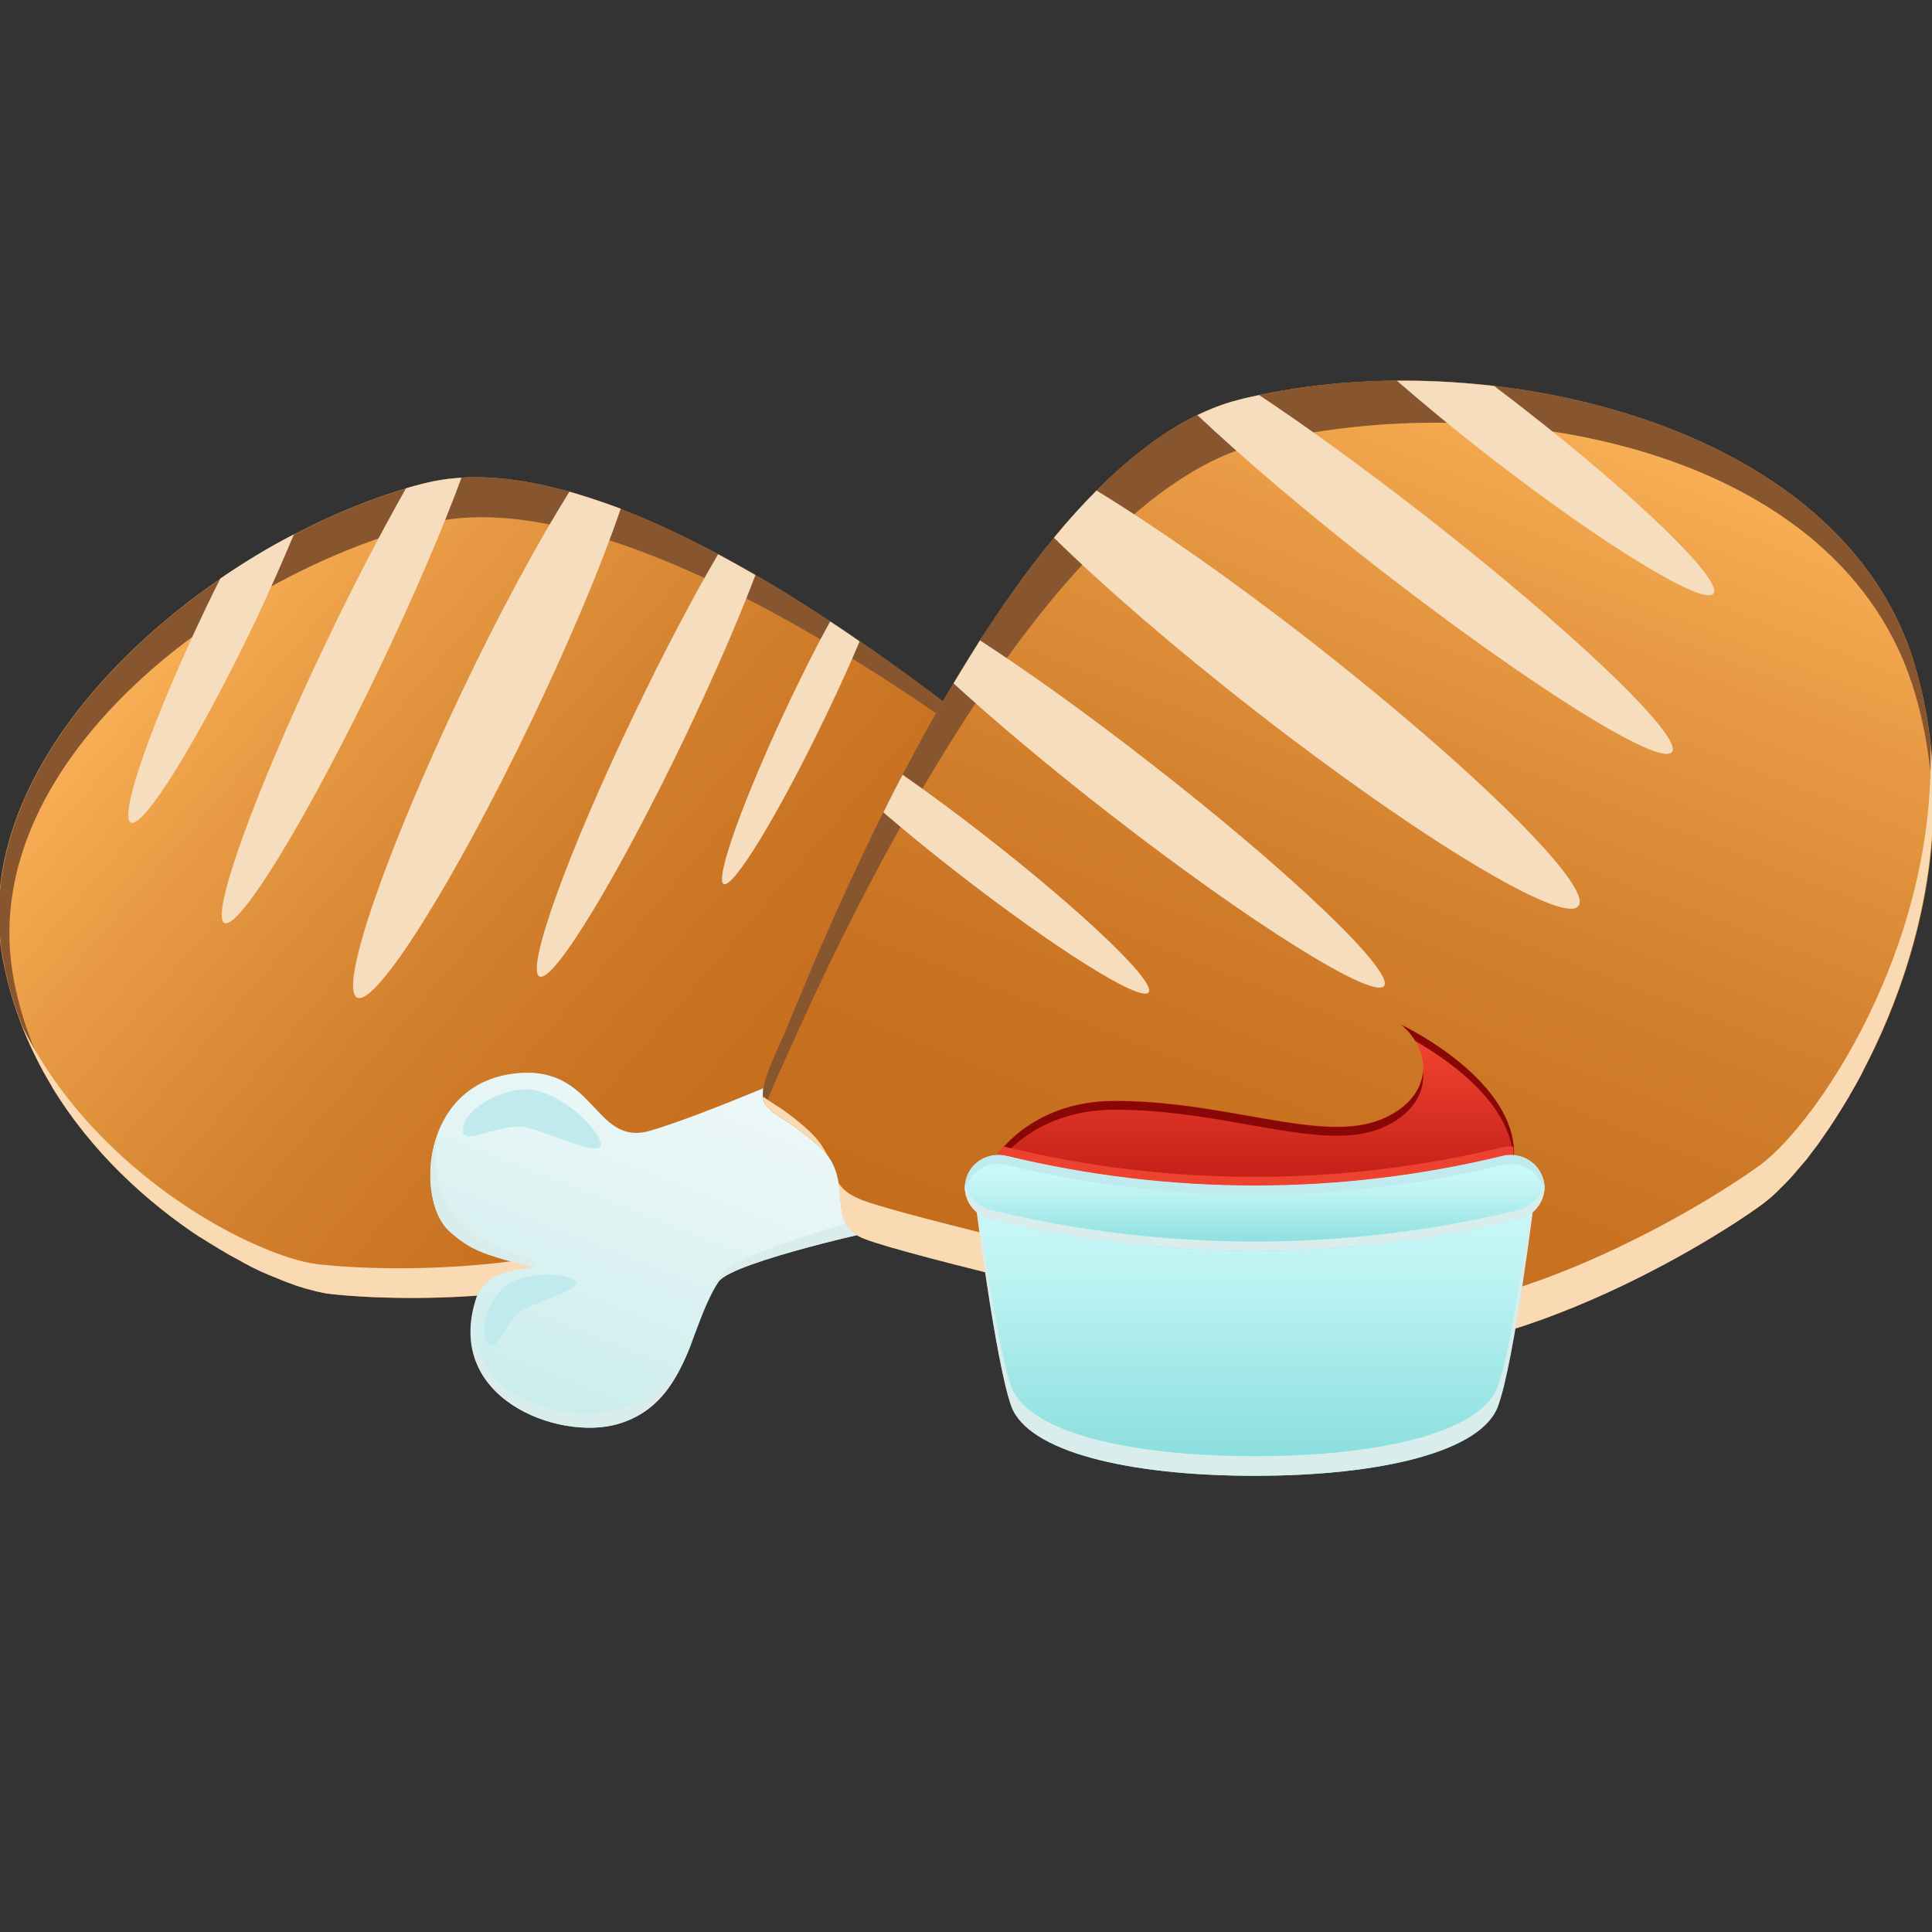 <?xml version="1.0" encoding="utf-8"?>
<!-- Generator: Adobe Illustrator 27.0.0, SVG Export Plug-In . SVG Version: 6.00 Build 0)  -->
<svg version="1.1" id="Layer_1" xmlns="http://www.w3.org/2000/svg" xmlns:xlink="http://www.w3.org/1999/xlink" x="0px" y="0px"
	 viewBox="0 0 512 512" style="enable-background:new 0 0 512 512;" xml:space="preserve">
<rect x="0" y="0" width="512" height="512" fill="#333333" stroke="none"/>
<style type="text/css">
	.st0{fill:url(#SVGID_1_);}
	.st1{fill:#DAEDED;}
	.st2{fill:url(#SVGID_00000028294948522026867580000007053984515810131380_);}
	.st3{fill:#87552E;}
	.st4{fill:#FADAB2;}
	.st5{fill:#F5DDBD;}
	.st6{fill:#C0EAED;}
	.st7{fill:url(#SVGID_00000149363315206430100280000013139592079795738249_);}
	.st8{fill:url(#SVGID_00000006708987072773226520000013502528694958513828_);}
	.st9{fill:url(#SVGID_00000018199291635903664730000018033439509056486061_);}
	.st10{fill:#8A0707;}
	.st11{fill:url(#SVGID_00000072276136433790453710000007519067182472648383_);}
	.st12{fill:#EE4230;}
	.st13{fill:url(#SVGID_00000155851277502710928260000000957999296358471848_);}
</style>
<g>
	<g>
		
			<linearGradient id="SVGID_1_" gradientUnits="userSpaceOnUse" x1="325.58" y1="281.054" x2="325.58" y2="184.412" gradientTransform="matrix(-0.652 0.759 0.759 0.652 355.153 -173.539)">
			<stop  offset="4.848480e-02" style="stop-color:#CCEDED"/>
			<stop  offset="0.632" style="stop-color:#E6F5F5"/>
			<stop  offset="1" style="stop-color:#F0F8F8"/>
		</linearGradient>
		<path class="st0" d="M360.3,204c3.4-9.6-9.1-30.6-28.5-23.8c-19.4,6.8-9.4,23.6-23.4,26.5c-14,3-41.5,5.6-41.5,5.6l2.8,39.5
			c0,0,35.6-10.5,40.5-8c10.3,5.2,18.9,20.6,35.4,16.8c13.8-3.1,33.1-24.1,16-40.2c-5.7-5.3-15.5,1.3-14.4-0.2
			C349.9,216.3,357,213.7,360.3,204z"/>
		<g>
			<path class="st1" d="M346.9,218.5c2.8-3.9,6.8-6,10.2-15.7c1.8-5.2,0.6-13.9-5.6-19.6c7.2,5.6,10.8,15.2,8.8,20.8
				c-2.7,7.7-9.9,13.3-13.2,16.2C344.6,220.9,346.4,219.2,346.9,218.5z"/>
			<path class="st1" d="M344.3,257.6c13.6-3.1,32.2-21.8,16.4-37.8c0.3,0.2,0.6,0.3,0.9,0.6c17.1,16.1-2.2,37-16,40.2
				c-10.8,2.5-18.2-3.3-24.9-9C327,256.8,334.3,259.9,344.3,257.6z"/>
			<path class="st1" d="M308.6,242.4c2.8,1.4,5.5,3.6,8.3,6c-2.2-1.8-4.4-3.5-6.7-4.7c-4.9-2.5-40.5,8-40.5,8l-0.7-3.3
				C275.7,246.5,304.3,240.2,308.6,242.4z"/>
		</g>
		
			<linearGradient id="SVGID_00000018203338985465721210000016936961904149364120_" gradientUnits="userSpaceOnUse" x1="458.907" y1="216.486" x2="458.907" y2="-18.201" gradientTransform="matrix(-0.652 0.759 0.759 0.652 355.153 -173.539)">
			<stop  offset="4.848480e-02" style="stop-color:#C46D1D"/>
			<stop  offset="0.257" style="stop-color:#C87222"/>
			<stop  offset="0.516" style="stop-color:#D4822F"/>
			<stop  offset="0.801" style="stop-color:#E89B44"/>
			<stop  offset="1" style="stop-color:#FAB157"/>
		</linearGradient>
		<path style="fill:url(#SVGID_00000018203338985465721210000016936961904149364120_);" d="M271.9,203.1c-10-7.4-105-89.1-159.5-75
			c-54.5,14-122.6,69.7-111.6,126.5c11,56.9,68.2,86.1,86.7,88.3c18.5,2.2,77.1,3.5,106.7-20.8c29.6-24.3,74.8-63.3,81.5-70.9
			c6.7-7.6-4.3-12.3-0.3-22.8C281.3,212.9,288.6,215.4,271.9,203.1z"/>
		<path class="st3" d="M274.8,208.4c-10-7.4-107.2-83.7-161.7-69.6C58.6,152.8-7.3,203.1,3.7,259.9c1.8,9.4,5,18,9,25.9
			c-5.4-9.3-9.6-19.7-11.8-31.2c-11-56.9,57.1-112.5,111.6-126.5c54.5-14.1,149.5,67.7,159.5,75c8.2,6,10.6,8.5,10.2,11.3
			C280.5,212.8,278.2,210.9,274.8,208.4z"/>
		<g>
			<path class="st4" d="M276,224c2.2-5.9,4.6-9.2,5.9-11.7c1.5,3.7-2.8,6.3-6.5,16.2c-0.4,1-0.5,1.9-0.6,2.8
				C274.6,229.3,274.8,227.1,276,224z"/>
			<path class="st4" d="M82.2,341.8c-0.9-0.2-1.8-0.5-2.8-0.8c-0.7-0.2-1.5-0.5-2.3-0.8c-0.8-0.3-1.7-0.6-2.6-1
				c-0.9-0.4-1.9-0.8-3-1.2c-0.7-0.3-1.5-0.7-2.3-1c-1.2-0.6-2.4-1.1-3.6-1.8c-0.6-0.3-1.2-0.6-1.8-1c-1.4-0.8-2.9-1.5-4.3-2.4
				c-0.4-0.2-0.8-0.5-1.2-0.7c-1.7-1-3.4-2.1-5.2-3.2c0,0,0,0-0.1,0c-13.9-9.2-28.7-22.5-39.3-40c0,0,0,0,0-0.1
				c-1.5-2.5-2.9-5-4.2-7.7c0-0.1-0.1-0.2-0.1-0.2c-1.3-2.6-2.5-5.3-3.6-8.1l0,0C25.7,312.1,68.5,333.1,84,335
				c18.5,2.2,77.1,3.5,106.7-20.8c29.6-24.3,74.8-63.3,81.5-70.9c2.2-2.5,2.9-4.4,3-6.1c1.6,5,4.9,8.9,0.4,14
				c-6.7,7.6-52,46.6-81.5,70.9c-29.6,24.3-88.2,22.9-106.7,20.8c-1.1-0.1-2.3-0.4-3.7-0.7C83.3,342.1,82.8,341.9,82.2,341.8z"/>
		</g>
		<g>
			<path class="st5" d="M34.7,218c-3.4-1.4,5.6-27.1,20.1-57.4c1.2-2.5,2.4-4.9,3.6-7.3c6.3-4.3,12.8-8.3,19.5-11.7
				c-3.1,7.4-6.7,15.6-10.8,24.2C52.5,196.1,38.1,219.5,34.7,218z"/>
			<path class="st5" d="M86.4,170.3c7.4-15.5,14.8-29.6,21.2-40.9c1.6-0.5,3.2-0.9,4.8-1.3c3.2-0.8,6.5-1.3,9.9-1.5
				c-4.9,13.3-12.4,30.9-21.5,50c-18.8,39.3-37.3,69.8-41.3,68C55.6,242.8,67.6,209.6,86.4,170.3z"/>
			<path class="st5" d="M122.5,183.1c10-21,20.1-39.5,28.4-52.8c4.5,1.3,9,2.8,13.6,4.5c-5,14.7-13.3,34.6-23.6,56.1
				c-20.5,42.8-41.2,75.7-46.2,73.5C89.6,262.3,102.1,225.9,122.5,183.1z"/>
			<path class="st5" d="M168,189.4c7.9-16.5,15.7-31.3,22.3-42.5c3.4,1.8,6.6,3.6,9.9,5.5c-4.5,11.9-11,26.8-18.6,42.8
				c-17.6,36.7-34.8,65.2-38.6,63.6C139.2,257.1,150.4,226,168,189.4z"/>
			<path class="st5" d="M209.5,185.3c3.6-7.5,7.1-14.5,10.5-20.6c2.7,1.8,5.3,3.5,7.8,5.3c-2.5,6-5.5,12.5-8.8,19.4
				c-12.4,25.9-24.6,46-27.2,44.9C189.3,233.1,197.2,211.2,209.5,185.3z"/>
		</g>
		<path class="st6" d="M347.2,186.4c1.1,2.8-9.2,2.4-13.5,6.1c-4.3,3.7-11.4,13.2-13.2,11.7c-1.8-1.5,1.2-12.6,7.7-18.1
			C333,182.1,345.3,181.6,347.2,186.4z"/>
		<path class="st6" d="M363.8,230.9c-0.9,2.2-6.5-3.2-10.8-3.1c-4.4,0.1-13.4,2.2-13.6,0.4c-0.2-1.8,7.3-7.1,13.9-7.1
			C358,221.1,365.3,227,363.8,230.9z"/>
	</g>
	<g>
		
			<linearGradient id="SVGID_00000031167101573090327710000006838917410978152622_" gradientUnits="userSpaceOnUse" x1="248.692" y1="409.951" x2="248.692" y2="295.344" gradientTransform="matrix(0.931 0.365 -0.365 0.931 68.082 -93.726)">
			<stop  offset="4.848480e-02" style="stop-color:#CCEDED"/>
			<stop  offset="0.632" style="stop-color:#E6F5F5"/>
			<stop  offset="1" style="stop-color:#F0F8F8"/>
		</linearGradient>
		<path style="fill:url(#SVGID_00000031167101573090327710000006838917410978152622_);" d="M118.8,326c-8.5-8.2-7.1-37.5,16.1-41.3
			c23.2-3.8,22,19.6,37.6,14.9c15.7-4.7,44.7-17.6,44.7-17.6l18.2,43.4c0,0-41.4,8.9-45,14.3c-7.6,11.3-8.1,32.4-26.8,37.7
			c-15.5,4.5-46.1-6.8-37.4-33.4c2.9-8.8,16.3-7.4,14.4-8.4C135.8,333.1,127.4,334.4,118.8,326z"/>
		<g>
			<path class="st1" d="M140,333.7c-4.9-2.5-10.1-2.5-18.6-10.8c-4.6-4.5-7.9-14.4-4.8-23.9c-4.3,9.9-2.8,22.1,2.2,27
				c6.8,6.6,17,8.4,21.9,9.6C143.7,335,140.8,334.2,140,333.7z"/>
			<path class="st1" d="M163.4,373.6c-15.3,4.4-44-4.9-36.5-30.7c-0.2,0.4-0.5,0.7-0.6,1.1c-8.7,26.6,21.8,37.9,37.4,33.4
				c12.2-3.5,16.6-13.7,20.4-23.5C180.4,363,174.6,370.4,163.4,373.6z"/>
			<path class="st1" d="M191.3,337.4c-2.1,3.1-3.6,7-5.2,11c1.3-3.2,2.6-6.2,4.3-8.7c3.6-5.4,45-14.3,45-14.3l-1.1-3.9
				C226.6,323.3,194.5,332.7,191.3,337.4z"/>
		</g>
		
			<linearGradient id="SVGID_00000158013167322236393910000015175209136071615640_" gradientUnits="userSpaceOnUse" x1="399.627" y1="334.007" x2="399.627" y2="56.222" gradientTransform="matrix(0.931 0.365 -0.365 0.931 68.082 -93.726)">
			<stop  offset="4.848480e-02" style="stop-color:#C46D1D"/>
			<stop  offset="0.257" style="stop-color:#C87222"/>
			<stop  offset="0.516" style="stop-color:#D4822F"/>
			<stop  offset="0.801" style="stop-color:#E89B44"/>
			<stop  offset="1" style="stop-color:#FAB157"/>
		</linearGradient>
		<path style="fill:url(#SVGID_00000158013167322236393910000015175209136071615640_);" d="M207.3,275.2
			c6.2-13.4,58.5-153.3,120.8-169.2c62.4-15.9,160.4,4.5,179.5,70.8c19.1,66.3-23,129.4-40.4,142.2c-17.4,12.7-75.8,47.2-118.4,38.2
			c-42.7-9-108.9-24.7-119.7-29c-10.8-4.3-2.3-15.5-11.8-24.2C203.1,290.8,197,297.6,207.3,275.2z"/>
		<path class="st3" d="M207.3,282.5c6.2-13.4,63.6-148.9,125.9-164.8c62.3-15.9,155.3,0.1,174.4,66.4c3.2,11,4.5,21.8,4.7,32.4
			c0.4-12.8-0.8-26.2-4.7-39.7c-19.1-66.3-117.1-86.8-179.5-70.8c-62.3,15.9-114.7,155.8-120.8,169.2c-5,10.9-6.1,14.9-4.3,17.7
			C203.8,290.3,205.2,287,207.3,282.5z"/>
		<g>
			<path class="st4" d="M214.3,299.6c-5.4-5-9.5-7.1-12.1-9c0.4,4.7,6.2,5.1,15.1,13.4c0.9,0.8,1.5,1.7,2.1,2.6
				C218.5,304.5,217.1,302.2,214.3,299.6z"/>
			<path class="st4" d="M471.9,314.8c0.8-0.7,1.5-1.5,2.4-2.4c0.6-0.7,1.3-1.4,1.9-2.2c0.7-0.8,1.4-1.6,2.1-2.4c0.8-0.9,1.5-2,2.3-3
				c0.6-0.8,1.2-1.5,1.7-2.3c0.9-1.3,1.8-2.6,2.7-3.9c0.4-0.7,0.9-1.3,1.3-2c1-1.6,2.1-3.3,3.1-5c0.3-0.5,0.6-0.9,0.8-1.4
				c1.2-2,2.4-4.1,3.5-6.3c0,0,0,0,0-0.1c9.2-17.6,17-40,18.4-64.4c0,0,0,0,0-0.1c0.2-3.5,0.3-6.9,0.2-10.5c0-0.1,0-0.2,0-0.3
				c-0.1-3.5-0.3-7.1-0.7-10.7l0,0c1.4,53.9-30.5,100.2-45.1,110.9c-17.4,12.7-75.8,47.2-118.4,38.2c-42.7-9-108.9-24.7-119.7-28.9
				c-3.6-1.4-5.3-3-6.3-4.7c1.1,6.2-0.3,12.2,6.9,15c10.8,4.3,77,20,119.7,29c42.6,9,101-25.5,118.4-38.2c1-0.8,2.2-1.7,3.3-2.8
				C471,315.8,471.4,315.3,471.9,314.8z"/>
		</g>
		<g>
			<path class="st5" d="M454.1,157.3c2.6-3.4-20.1-25.5-50.7-49.3c-2.5-2-5-3.8-7.4-5.7c-8.6-1-17.3-1.5-25.8-1.4
				c7,6.1,15,12.7,23.7,19.5C424.5,144.2,451.5,160.7,454.1,157.3z"/>
			<path class="st5" d="M376.8,136c-15.7-12.2-30.6-23-43.1-31.3c-1.9,0.4-3.8,0.8-5.6,1.3c-3.6,0.9-7.2,2.3-10.8,4
				c12,11.3,28.8,25.7,48.1,40.7c39.8,30.9,74.5,52.7,77.7,48.6C446.2,195.3,416.5,166.9,376.8,136z"/>
			<path class="st5" d="M347.2,169.8c-21.2-16.5-41.2-30.4-56.6-39.8c-3.8,3.8-7.6,8-11.3,12.5c12.9,12.7,31.8,29.1,53.5,46
				c43.3,33.7,81.6,56.8,85.5,51.6C422.3,235,390.4,203.5,347.2,169.8z"/>
			<path class="st5" d="M304.7,202.1c-16.7-13-32.5-24.3-45-32.4c-2.4,3.8-4.7,7.6-7,11.4c10.9,10,25.3,22.1,41.5,34.7
				c37.2,28.9,69.7,49.2,72.6,45.5C369.6,257.5,341.9,231,304.7,202.1z"/>
			<path class="st5" d="M260.7,221.2c-7.6-5.9-14.9-11.3-21.5-15.9c-1.8,3.4-3.5,6.7-5.1,10c5.7,4.9,12.2,10.2,19.1,15.6
				c26.2,20.4,49.1,34.8,51.2,32.1C306.5,260.3,286.9,241.6,260.7,221.2z"/>
		</g>
		<path class="st6" d="M122.7,300c0.4,3.6,10.5-2.7,16.9-1.2c6.3,1.5,18.5,7.5,19.5,4.9c1-2.6-7.9-12.7-17.4-14.8
			C134.7,287.4,122,293.8,122.7,300z"/>
		<path class="st6" d="M129.6,356.4c2,1.9,4.8-7,9.2-9.4c4.5-2.4,14.7-5.2,13.9-7.2c-0.7-2-11.1-3.4-17.7,0.3
			C130.2,342.8,126,353.1,129.6,356.4z"/>
	</g>
	<g>
		
			<linearGradient id="SVGID_00000062178505348980916560000009856393030039266453_" gradientUnits="userSpaceOnUse" x1="332.513" y1="335.933" x2="332.513" y2="276.644">
			<stop  offset="0" style="stop-color:#A80909"/>
			<stop  offset="0.861" style="stop-color:#E63B2B"/>
			<stop  offset="1" style="stop-color:#F04431"/>
		</linearGradient>
		<path style="fill:url(#SVGID_00000062178505348980916560000009856393030039266453_);" d="M263.8,306.7c0,0,9-14.8,31.2-15
			c29.8-0.2,55.2,11.4,71,4.9c13.4-5.5,14.1-17.6,5.4-25c0,0,36.1,17,28.9,40.2c-7.2,23.2-82.9,31.1-103.1,17.6
			C277,315.9,263.8,306.7,263.8,306.7z"/>
		<g>
			<path class="st10" d="M375.1,275.9c7.9,4.5,25.7,16.3,26,31.7c2.1-21-29.7-36-29.7-36C372.9,272.9,374.2,274.4,375.1,275.9z"/>
			<path class="st10" d="M295,294.1c29.8-0.2,55.2,11.4,71,4.9c8.2-3.4,11.7-9.3,11.1-15c-0.4,5-4,9.8-11.1,12.7
				c-15.8,6.5-41.2-5.1-71-4.9c-22.1,0.1-31.2,15-31.2,15s0.4,0.3,1.1,0.8C268,303.7,277.3,294.2,295,294.1z"/>
		</g>
		
			<linearGradient id="SVGID_00000026139043958754877470000001597441063770838172_" gradientUnits="userSpaceOnUse" x1="332.474" y1="391.096" x2="332.474" y2="322.198">
			<stop  offset="4.848480e-02" style="stop-color:#8ADEDE"/>
			<stop  offset="0.659" style="stop-color:#B6F0F0"/>
			<stop  offset="1" style="stop-color:#C9F8F8"/>
		</linearGradient>
		<path style="fill:url(#SVGID_00000026139043958754877470000001597441063770838172_);" d="M332.5,326.6l-74.2-10.3
			c0,0,5.5,44.5,9.8,56.4c4.4,11.9,30.6,18.4,64.5,18.4c33.8,0,60-6.5,64.4-18.4c4.4-11.9,9.8-56.4,9.8-56.4L332.5,326.6z"/>
		<path class="st12" d="M398.3,304c-43.2,10.5-88.3,10.5-131.6,0c-0.2-0.1-0.5-0.1-0.7-0.1c-1.5,1.6-2.2,2.8-2.2,2.8
			s11.3,7.9,28.9,19.7c31.9,4.3,64.4,3.4,96.1-2.7c5.9-3.4,10-7.3,11.4-11.9c0.9-2.7,1.1-5.4,0.8-7.9
			C400.2,303.8,399.2,303.8,398.3,304z"/>
		<path class="st1" d="M396.9,367.5c-4.4,11.9-30.5,18.4-64.4,18.4c-33.8,0-60.1-6.5-64.5-18.4c-3.4-9.4-7.6-39-9.1-51.1l-0.7-0.1
			c0,0,5.5,44.5,9.8,56.4c4.4,11.9,30.6,18.4,64.5,18.4c33.8,0,60-6.5,64.4-18.4c4.4-11.9,9.8-56.4,9.8-56.4l-0.7,0.1
			C404.5,328.5,400.4,358.2,396.9,367.5z"/>
		
			<linearGradient id="SVGID_00000153696967282572694010000006115564467791601045_" gradientUnits="userSpaceOnUse" x1="332.478" y1="331.517" x2="332.478" y2="311.719">
			<stop  offset="4.848480e-02" style="stop-color:#8ADEDE"/>
			<stop  offset="0.659" style="stop-color:#B6F0F0"/>
			<stop  offset="1" style="stop-color:#C9F8F8"/>
		</linearGradient>
		<path style="fill:url(#SVGID_00000153696967282572694010000006115564467791601045_);" d="M409,312.5c-1.3-4.6-6.1-7.3-10.7-6.2
			c-43.2,10.5-88.3,10.5-131.6,0c-4.7-1.1-9.5,1.6-10.7,6.2l0,0c-1.3,4.6,1.7,9.5,6.7,10.7c45.9,11.1,93.7,11.1,139.6,0
			C407.3,322,410.3,317.1,409,312.5L409,312.5z"/>
		<path class="st6" d="M256,314.8c1.3-4.6,6.1-7.3,10.7-6.1c43.2,10.5,88.3,10.5,131.6,0c4.7-1.1,9.4,1.5,10.7,6.1
			c0.1,0.4,0.2,0.8,0.2,1.2c0.2-1.1,0.1-2.3-0.2-3.4c-1.3-4.6-6.1-7.3-10.7-6.2c-43.2,10.5-88.3,10.5-131.6,0
			c-4.7-1.1-9.5,1.6-10.7,6.2c-0.3,1.2-0.4,2.3-0.2,3.4C255.8,315.6,255.8,315.2,256,314.8z"/>
		<path class="st1" d="M402.3,320.7c-45.9,11.1-93.7,11.1-139.6,0c-3.7-0.9-6.3-3.8-6.9-7.1c-0.6,4.3,2.3,8.5,6.9,9.6
			c45.9,11.1,93.7,11.1,139.6,0c4.6-1.1,7.5-5.4,6.9-9.6C408.6,316.9,406,319.8,402.3,320.7z"/>
	</g>
</g>
</svg>
